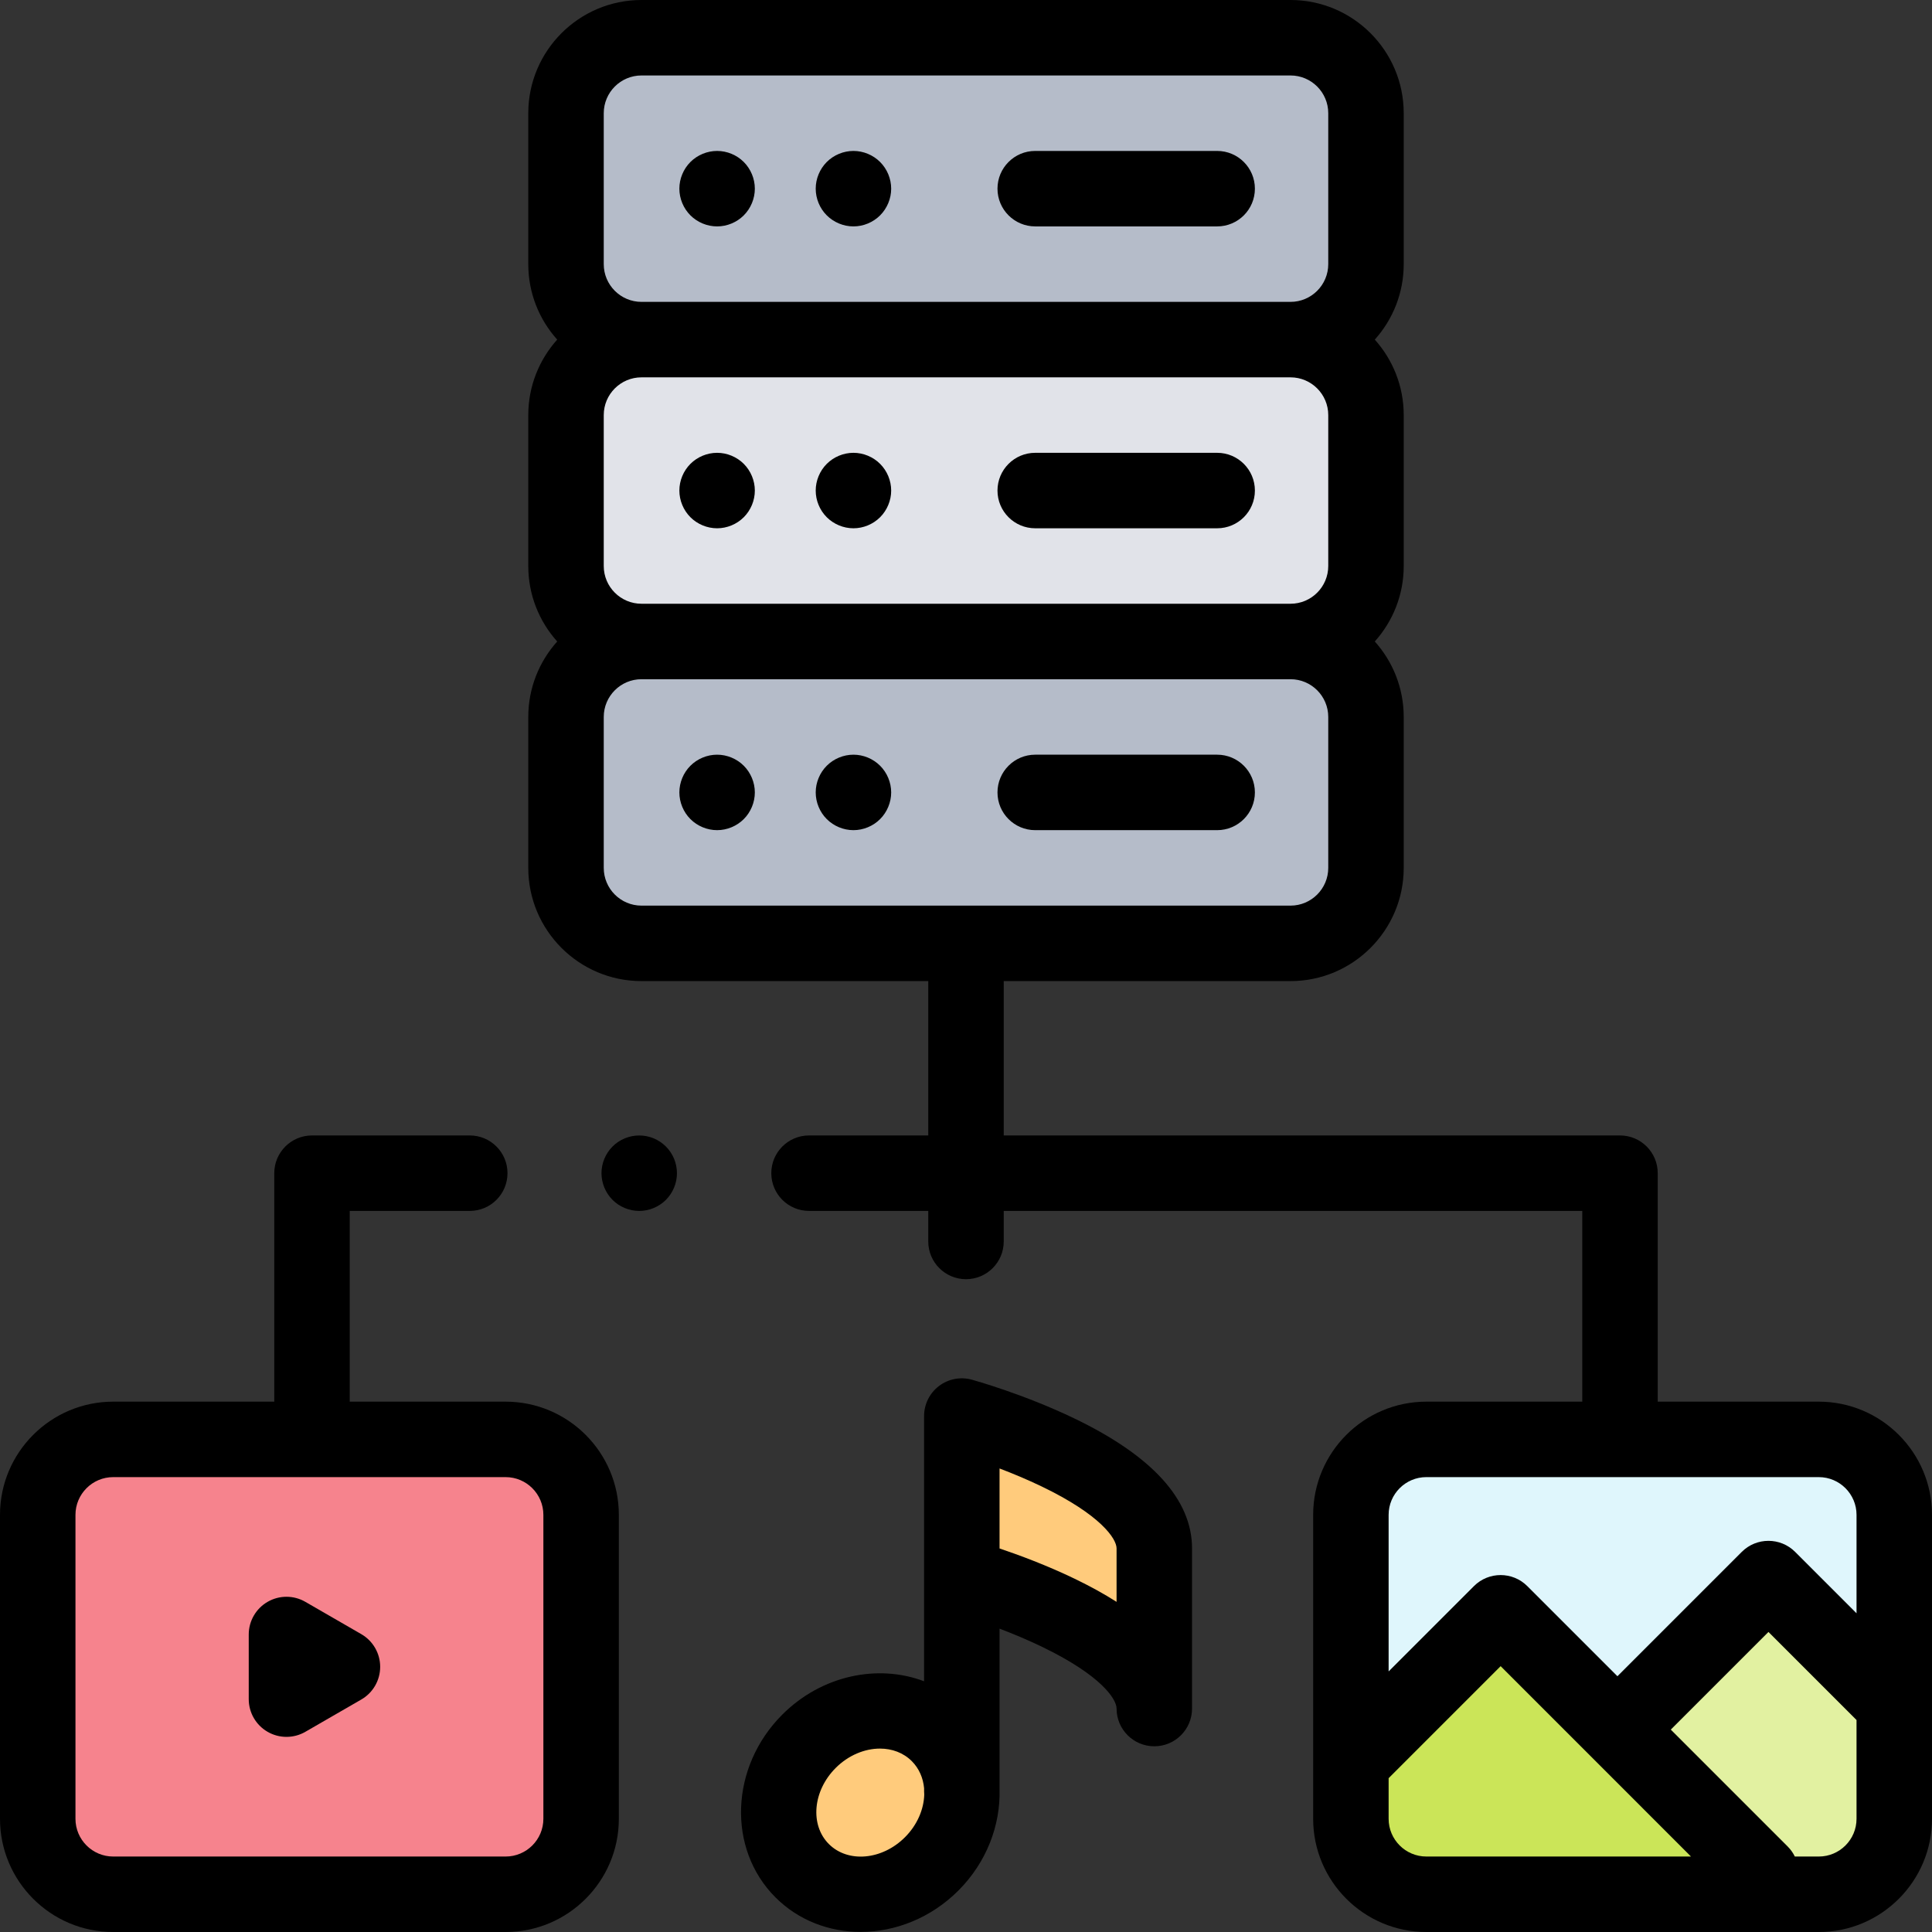 <svg height="512pt" viewBox="0 0 512 512" width="512pt" xmlns="http://www.w3.org/2000/svg"><rect x="0" y="0" width="512" height="512" fill="#333333" stroke="none"/><path d="m30 502h104c11.047 0 20-8.953 20-20v-80.547c0-11.043-8.953-20-20-20h-104c-11.047 0-20 8.957-20 20v80.547c0 11.047 8.953 20 20 20zm0 0" fill="#f6838d"/><path d="m378 502h104c11.047 0 20-8.953 20-20v-80.547c0-11.043-8.953-20-20-20h-104c-11.047 0-20 8.957-20 20v80.547c0 11.047 8.953 20 20 20zm0 0" fill="#dff6fc"/><path d="m472.273 502-74.59-74.59-39.684 39.68v14.91c0 11.047 8.953 20 20 20zm0 0" fill="#cbe558"/><path d="m428.637 458.363 40.023-40.023 33.34 33.34v30.32c0 11.047-8.953 20-20 20h-9.727z" fill="#e2f1a1"/><path d="m305.902 452.781c0-21.02-51.012-35.07-51.012-35.07v-42.441s51.012 14.047 51.012 35.066zm0 0" fill="#ffcb7c"/><path d="m248.699 459.648c-8.977-8.977-24.336-8.168-34.309 1.805s-10.781 25.332-1.809 34.309c8.977 8.977 24.336 8.168 34.309-1.805 9.973-9.973 10.781-25.336 1.809-34.309zm0 0" fill="#ffcb7c"/><path d="m342 170h-172c-11.047 0-20 8.953-20 20v40c0 11.047 8.953 20 20 20h172c11.047 0 20-8.953 20-20v-40c0-11.047-8.953-20-20-20zm0 0" fill="#b5bcc9"/><path d="m342 90h-172c-11.047 0-20 8.953-20 20v40c0 11.047 8.953 20 20 20h172c11.047 0 20-8.953 20-20v-40c0-11.047-8.953-20-20-20zm0 0" fill="#e1e3e9"/><path d="m342 10h-172c-11.047 0-20 8.953-20 20v40c0 11.047 8.953 20 20 20h172c11.047 0 20-8.953 20-20v-40c0-11.047-8.953-20-20-20zm0 0" fill="#b5bcc9"/><path d="m512 451.676v-50.223c0-16.539-13.457-30-30-30h-42.684v-60.547c0-5.52-4.477-10-10-10h-163.316v-40.906h76c16.543 0 30-13.457 30-30v-40c0-7.68-2.902-14.688-7.664-20 4.762-5.312 7.664-12.32 7.664-20v-40c0-7.68-2.902-14.688-7.664-20 4.762-5.312 7.664-12.32 7.664-20v-40c0-16.543-13.457-30-30-30h-172c-16.543 0-30 13.457-30 30v40c0 7.68 2.902 14.688 7.664 20-4.762 5.312-7.664 12.32-7.664 20v40c0 7.68 2.902 14.688 7.664 20-4.762 5.312-7.664 12.32-7.664 20v40c0 16.543 13.457 30 30 30h76v40.906h-31.598c-5.52 0-10 4.477-10 10s4.48 10 10 10h31.598v8.094c0 5.523 4.477 10 10 10s10-4.477 10-10v-8.094h153.316v50.547h-41.316c-16.543 0-30 13.457-30 30v80.547c0 16.543 13.457 30 30 30h104c16.543 0 30-13.457 30-30v-30.312c0-.004 0-.008 0-.012zm-352-301.676v-40c0-5.516 4.484-10 10-10h172c5.516 0 10 4.484 10 10v40c0 5.516-4.484 10-10 10h-172c-5.516 0-10-4.484-10-10zm0-120c0-5.516 4.484-10 10-10h172c5.516 0 10 4.484 10 10v40c0 5.516-4.484 10-10 10h-172c-5.516 0-10-4.484-10-10zm0 200v-40c0-5.516 4.484-10 10-10h172c5.516 0 10 4.484 10 10v40c0 5.516-4.484 10-10 10h-172c-5.516 0-10-4.484-10-10zm218 161.453h104c5.516 0 10 4.488 10 10v26.086l-16.27-16.27c-3.906-3.906-10.238-3.906-14.145 0l-32.949 32.953-23.883-23.883c-3.906-3.906-10.238-3.906-14.145 0l-22.609 22.609v-41.496c0-5.512 4.484-10 10-10zm-10 90.547v-10.766l29.684-29.684 50.445 50.449h-70.129c-5.516 0-10-4.484-10-10zm114 10h-6.352c-.469-.961-1.098-1.863-1.895-2.66l-30.977-30.977 25.883-25.879 23.34 23.34v26.176c0 5.516-4.484 10-10 10zm0 0"/><path d="m284.734 375.91c-13.41-6.457-26.629-10.129-27.188-10.281-3.012-.832-6.234-.207-8.715 1.684-2.484 1.891-3.941 4.836-3.941 7.957v70.285c-12.219-4.641-27.129-1.609-37.57 8.828-13.852 13.855-14.664 35.59-1.805 48.453 6.117 6.113 14.238 9.137 22.566 9.137 9.184 0 18.617-3.68 25.887-10.945 7.512-7.512 11.18-17.336 10.922-26.812v-42.605c3.535 1.344 7.477 2.977 11.383 4.871 15.496 7.496 19.629 13.773 19.629 16.301 0 5.523 4.477 10 10 10 5.523 0 10-4.477 10-10v-42.441c0-12.891-10.488-24.473-31.168-34.43zm-65.074 112.781c-5.062-5.062-4.254-14.109 1.805-20.168 3.383-3.383 7.699-5.129 11.734-5.129 3.188 0 6.199 1.09 8.434 3.324 1.938 1.941 3.012 4.469 3.262 7.188v.84c0 .285.016.562.039.84-.117 3.906-1.844 8.035-5.109 11.301-6.055 6.059-15.102 6.867-20.164 1.805zm76.242-64.18c-3.312-2.117-7.039-4.168-11.168-6.156-7.355-3.543-14.66-6.25-19.844-7.996v-21.199c3.461 1.316 7.32 2.918 11.168 4.77 15.664 7.543 19.844 13.863 19.844 16.41zm0 0"/><path d="m190.039 200c-2.629 0-5.211 1.07-7.07 2.93-1.859 1.859-2.93 4.441-2.93 7.07s1.07 5.211 2.93 7.07c1.859 1.859 4.441 2.93 7.07 2.93 2.633 0 5.211-1.07 7.07-2.93 1.859-1.859 2.93-4.441 2.93-7.07s-1.07-5.211-2.93-7.07c-1.859-1.859-4.438-2.93-7.07-2.93zm0 0"/><path d="m226.172 200c-2.633 0-5.211 1.07-7.07 2.93-1.859 1.859-2.93 4.441-2.93 7.07s1.066 5.211 2.93 7.07c1.859 1.859 4.438 2.93 7.07 2.93 2.629 0 5.207-1.07 7.066-2.93 1.859-1.859 2.934-4.441 2.934-7.07s-1.07-5.211-2.934-7.07c-1.859-1.859-4.438-2.93-7.066-2.93zm0 0"/><path d="m322.559 200h-48.215c-5.523 0-10 4.477-10 10s4.477 10 10 10h48.215c5.523 0 10-4.477 10-10s-4.477-10-10-10zm0 0"/><path d="m190.039 120c-2.629 0-5.211 1.07-7.07 2.93-1.859 1.859-2.93 4.441-2.93 7.07s1.07 5.211 2.93 7.07c1.859 1.859 4.441 2.93 7.07 2.93 2.633 0 5.211-1.07 7.07-2.93 1.859-1.859 2.93-4.441 2.93-7.07s-1.07-5.211-2.93-7.07c-1.859-1.859-4.43-2.93-7.07-2.93zm0 0"/><path d="m226.172 120c-2.633 0-5.211 1.07-7.07 2.93-1.859 1.859-2.93 4.441-2.93 7.07s1.066 5.211 2.93 7.07c1.859 1.859 4.438 2.93 7.07 2.93 2.629 0 5.207-1.07 7.066-2.93 1.859-1.859 2.934-4.441 2.934-7.07s-1.07-5.211-2.934-7.07c-1.859-1.859-4.438-2.93-7.066-2.93zm0 0"/><path d="m322.559 120h-48.215c-5.523 0-10 4.477-10 10s4.477 10 10 10h48.215c5.523 0 10-4.477 10-10s-4.477-10-10-10zm0 0"/><path d="m190.039 60c2.641 0 5.211-1.07 7.07-2.93 1.859-1.859 2.93-4.441 2.93-7.07s-1.07-5.211-2.93-7.07c-1.859-1.859-4.43-2.93-7.07-2.93-2.629 0-5.211 1.07-7.07 2.93-1.859 1.859-2.93 4.441-2.93 7.07s1.07 5.211 2.93 7.07c1.859 1.859 4.441 2.93 7.07 2.93zm0 0"/><path d="m226.172 60c2.629 0 5.207-1.07 7.066-2.93 1.859-1.859 2.934-4.441 2.934-7.07s-1.07-5.211-2.934-7.07c-1.859-1.859-4.438-2.93-7.066-2.93-2.633 0-5.211 1.07-7.07 2.93-1.859 1.859-2.93 4.441-2.93 7.07s1.066 5.211 2.93 7.07c1.859 1.859 4.438 2.93 7.07 2.93zm0 0"/><path d="m274.344 60h48.215c5.523 0 10-4.477 10-10s-4.477-10-10-10h-48.215c-5.523 0-10 4.477-10 10s4.477 10 10 10zm0 0"/><path d="m134 371.453h-41.316v-50.547h31.809c5.523 0 10-4.477 10-10s-4.477-10-10-10h-41.809c-5.523 0-10 4.477-10 10v60.547h-42.684c-16.543 0-30 13.457-30 30v80.547c0 16.543 13.457 30 30 30h104c16.543 0 30-13.457 30-30v-80.547c0-16.543-13.457-30-30-30zm10 110.547c0 5.516-4.484 10-10 10h-104c-5.516 0-10-4.484-10-10v-80.547c0-5.512 4.484-10 10-10h104c5.516 0 10 4.488 10 10zm0 0"/><path d="m95.75 433.066-14.832-8.562c-3.094-1.789-6.906-1.789-10 0-3.094 1.785-5 5.086-5 8.66v17.125c0 3.574 1.906 6.875 5 8.66 1.547.895 3.273 1.34 5 1.34 1.727 0 3.453-.445 5-1.34l14.832-8.562c3.094-1.785 5-5.086 5-8.66 0-3.57-1.906-6.871-5-8.66zm0 0"/><path d="m169.398 300.91c-2.629 0-5.211 1.059-7.07 2.93-1.859 1.859-2.93 4.43-2.93 7.059 0 2.641 1.07 5.223 2.93 7.082s4.441 2.93 7.07 2.93c2.641 0 5.211-1.07 7.07-2.93 1.871-1.859 2.93-4.441 2.93-7.082 0-2.629-1.059-5.199-2.93-7.059-1.859-1.871-4.43-2.93-7.07-2.93zm0 0"/></svg>